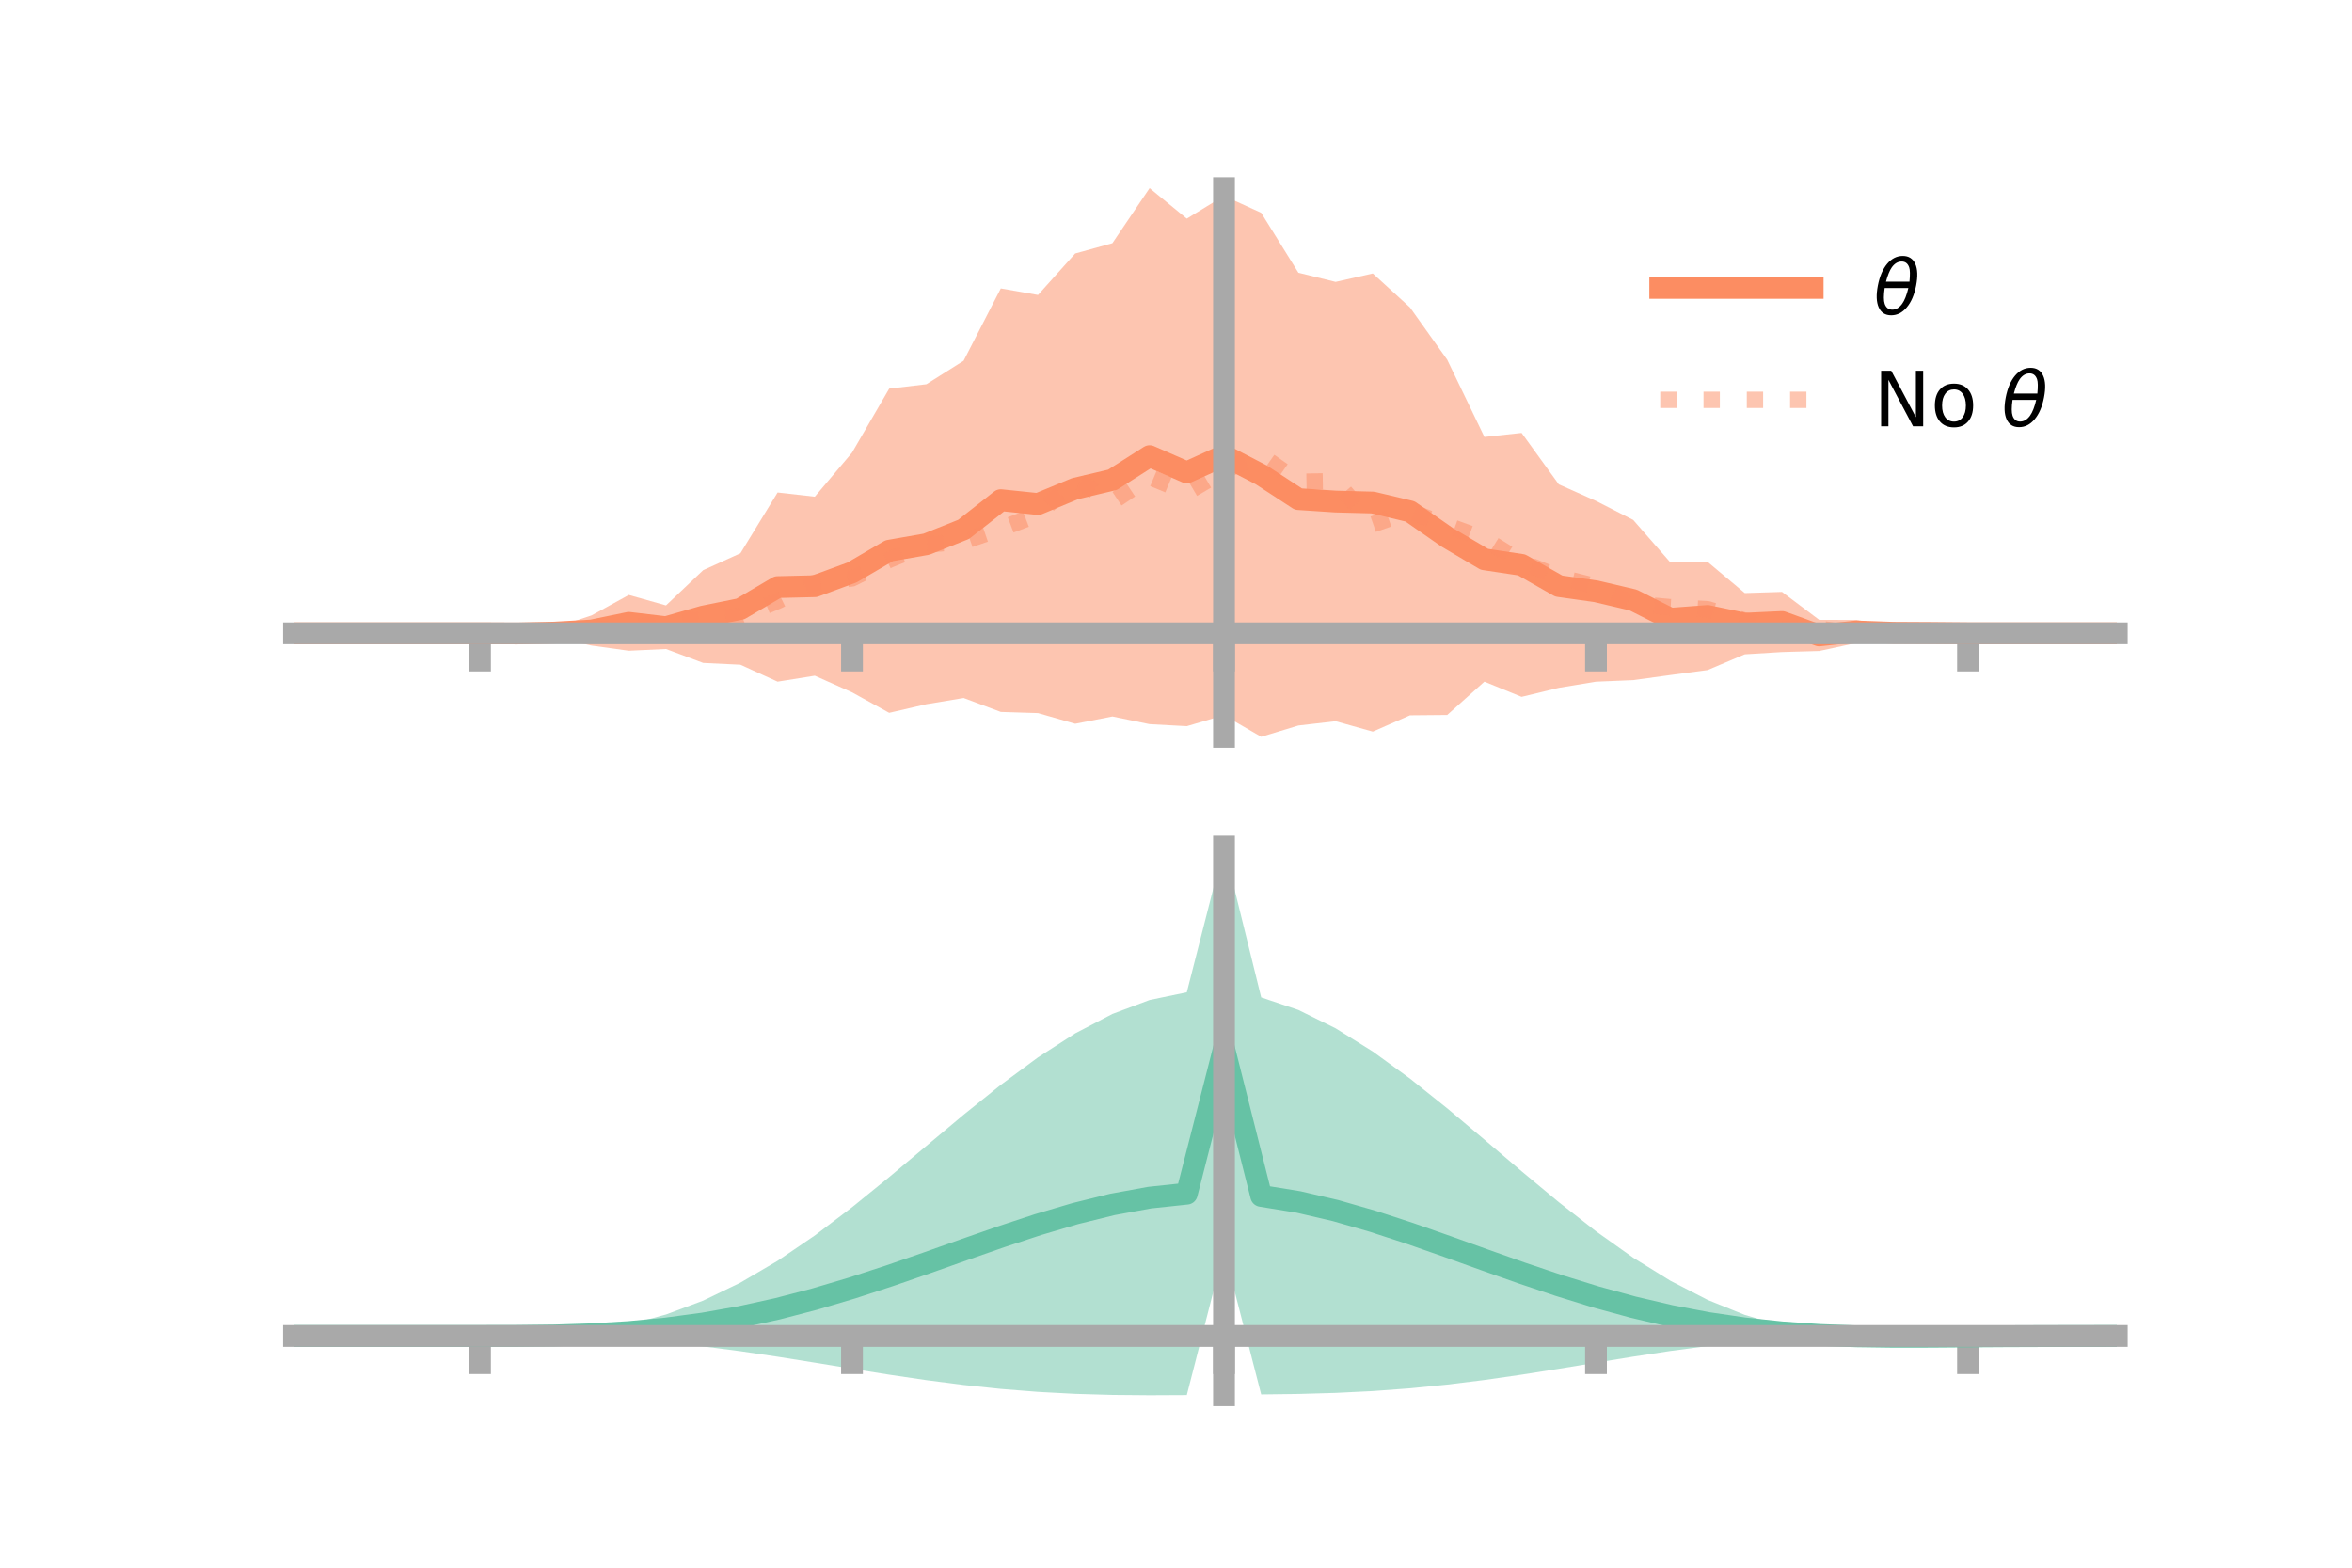 <?xml version="1.0" encoding="utf-8" standalone="no"?>
<!DOCTYPE svg PUBLIC "-//W3C//DTD SVG 1.1//EN"
  "http://www.w3.org/Graphics/SVG/1.1/DTD/svg11.dtd">
<!-- Created with matplotlib (https://matplotlib.org/) -->
<svg height="144pt" version="1.1" viewBox="0 0 216 144" width="216pt" xmlns="http://www.w3.org/2000/svg" xmlns:xlink="http://www.w3.org/1999/xlink">
 <defs>
  <style type="text/css">*{stroke-linecap:butt;stroke-linejoin:round;}</style>
 </defs>
 <g id="figure_1">
  <g id="patch_1">
   <path d="M 0 144 
L 216 144 
L 216 0 
L 0 0 
z
" style="fill:none;"/>
  </g>
  <g id="axes_1">
   <g id="patch_2">
    <path d="M 27 67.68 
L 194.4 67.68 
L 194.4 17.28 
L 27 17.28 
z
" style="fill:none;"/>
   </g>
   <g id="PolyCollection_1">
    <path clip-path="url(#pedaecdb193)" d="M 27 58.172 
L 27 58.172 
L 30.416 58.172 
L 33.833 58.172 
L 37.249 58.172 
L 40.665 58.172 
L 44.082 58.172 
L 47.498 58.072 
L 50.914 57.661 
L 54.331 56.527 
L 57.747 54.648 
L 61.163 55.61 
L 64.58 52.371 
L 67.996 50.822 
L 71.412 45.238 
L 74.829 45.625 
L 78.245 41.581 
L 81.661 35.696 
L 85.078 35.292 
L 88.494 33.137 
L 91.91 26.493 
L 95.327 27.095 
L 98.743 23.284 
L 102.159 22.339 
L 105.576 17.28 
L 108.992 20.082 
L 112.408 17.99 
L 115.824 19.548 
L 119.241 25.051 
L 122.657 25.895 
L 126.073 25.119 
L 129.49 28.242 
L 132.906 33.038 
L 136.322 40.135 
L 139.739 39.766 
L 143.155 44.489 
L 146.571 46.011 
L 149.988 47.757 
L 153.404 51.664 
L 156.82 51.61 
L 160.237 54.476 
L 163.653 54.369 
L 167.069 56.937 
L 170.486 56.944 
L 173.902 57.554 
L 177.318 57.926 
L 180.735 58.172 
L 184.151 58.172 
L 187.567 58.172 
L 190.984 58.172 
L 194.4 58.172 
L 194.4 58.172 
L 194.4 58.172 
L 190.984 58.172 
L 187.567 58.172 
L 184.151 58.172 
L 180.735 58.172 
L 177.318 58.358 
L 173.902 58.695 
L 170.486 59.06 
L 167.069 59.798 
L 163.653 59.896 
L 160.237 60.104 
L 156.82 61.549 
L 153.404 62.005 
L 149.988 62.474 
L 146.571 62.617 
L 143.155 63.18 
L 139.739 64.009 
L 136.322 62.615 
L 132.906 65.673 
L 129.49 65.704 
L 126.073 67.202 
L 122.657 66.245 
L 119.241 66.641 
L 115.824 67.68 
L 112.408 65.693 
L 108.992 66.701 
L 105.576 66.516 
L 102.159 65.812 
L 98.743 66.48 
L 95.327 65.499 
L 91.91 65.392 
L 88.494 64.115 
L 85.078 64.684 
L 81.661 65.475 
L 78.245 63.591 
L 74.829 62.067 
L 71.412 62.615 
L 67.996 61.057 
L 64.58 60.893 
L 61.163 59.615 
L 57.747 59.774 
L 54.331 59.3 
L 50.914 58.551 
L 47.498 58.304 
L 44.082 58.172 
L 40.665 58.172 
L 37.249 58.172 
L 33.833 58.172 
L 30.416 58.172 
L 27 58.172 
z
" style="fill:#fc8d62;fill-opacity:0.5;"/>
   </g>
   <g id="matplotlib.axis_1">
    <g id="xtick_1">
     <g id="line2d_1">
      <defs>
       <path d="M 0 0 
L 0 3.5 
" id="mb37a76017e" style="stroke:#a9a9a9;stroke-width:2;"/>
      </defs>
      <g>
       <use style="fill:#a9a9a9;stroke:#a9a9a9;stroke-width:2;" x="44.082" xlink:href="#mb37a76017e" y="58.172"/>
      </g>
     </g>
    </g>
    <g id="xtick_2">
     <g id="line2d_2">
      <g>
       <use style="fill:#a9a9a9;stroke:#a9a9a9;stroke-width:2;" x="78.245" xlink:href="#mb37a76017e" y="58.172"/>
      </g>
     </g>
    </g>
    <g id="xtick_3">
     <g id="line2d_3">
      <g>
       <use style="fill:#a9a9a9;stroke:#a9a9a9;stroke-width:2;" x="112.408" xlink:href="#mb37a76017e" y="58.172"/>
      </g>
     </g>
    </g>
    <g id="xtick_4">
     <g id="line2d_4">
      <g>
       <use style="fill:#a9a9a9;stroke:#a9a9a9;stroke-width:2;" x="146.571" xlink:href="#mb37a76017e" y="58.172"/>
      </g>
     </g>
    </g>
    <g id="xtick_5">
     <g id="line2d_5">
      <g>
       <use style="fill:#a9a9a9;stroke:#a9a9a9;stroke-width:2;" x="180.735" xlink:href="#mb37a76017e" y="58.172"/>
      </g>
     </g>
    </g>
   </g>
   <g id="matplotlib.axis_2"/>
   <g id="line2d_6">
    <path clip-path="url(#pedaecdb193)" d="M 27 58.172 
L 30.416 58.172 
L 33.833 58.172 
L 37.249 58.172 
L 40.665 58.172 
L 44.082 58.172 
L 47.498 58.188 
L 50.914 58.106 
L 54.331 57.914 
L 57.747 57.211 
L 61.163 57.613 
L 64.58 56.632 
L 67.996 55.939 
L 71.412 53.927 
L 74.829 53.846 
L 78.245 52.586 
L 81.661 50.586 
L 85.078 49.988 
L 88.494 48.626 
L 91.91 45.942 
L 95.327 46.297 
L 98.743 44.882 
L 102.159 44.076 
L 105.576 41.898 
L 108.992 43.392 
L 112.408 41.842 
L 115.824 43.614 
L 119.241 45.846 
L 122.657 46.07 
L 126.073 46.161 
L 129.49 46.973 
L 132.906 49.355 
L 136.322 51.375 
L 139.739 51.887 
L 143.155 53.834 
L 146.571 54.314 
L 149.988 55.116 
L 153.404 56.835 
L 156.82 56.579 
L 160.237 57.29 
L 163.653 57.133 
L 167.069 58.368 
L 170.486 58.002 
L 173.902 58.124 
L 177.318 58.142 
L 180.735 58.172 
L 184.151 58.172 
L 187.567 58.172 
L 190.984 58.172 
L 194.4 58.172 
" style="fill:none;stroke:#fc8d62;stroke-linecap:square;stroke-width:2;"/>
   </g>
   <g id="line2d_7">
    <path clip-path="url(#pedaecdb193)" d="M 27 58.172 
L 30.416 58.172 
L 33.833 58.172 
L 37.249 58.172 
L 40.665 58.172 
L 44.082 58.172 
L 47.498 58.169 
L 50.914 58.086 
L 54.331 57.76 
L 57.747 57.825 
L 61.163 57.026 
L 64.58 56.935 
L 67.996 56.608 
L 71.412 55.203 
L 74.829 53.53 
L 78.245 53.13 
L 81.661 51.423 
L 85.078 50.036 
L 88.494 49.727 
L 91.91 48.556 
L 95.327 47.262 
L 98.743 44.001 
L 102.159 46.095 
L 105.576 43.813 
L 108.992 45.236 
L 112.408 43.217 
L 115.824 41.842 
L 119.241 44.254 
L 122.657 44.198 
L 126.073 48.163 
L 129.49 46.965 
L 132.906 48.262 
L 136.322 49.51 
L 139.739 51.638 
L 143.155 52.999 
L 146.571 53.855 
L 149.988 55.457 
L 153.404 55.77 
L 156.82 55.955 
L 160.237 57.005 
L 163.653 57.781 
L 167.069 57.745 
L 170.486 58.247 
L 173.902 58.149 
L 177.318 58.174 
L 180.735 58.172 
L 184.151 58.172 
L 187.567 58.172 
L 190.984 58.172 
L 194.4 58.172 
" style="fill:none;stroke:#fc8d62;stroke-dasharray:1.5,2.475;stroke-dashoffset:0;stroke-opacity:0.5;stroke-width:1.5;"/>
   </g>
   <g id="patch_3">
    <path d="M 112.408 67.68 
L 112.408 17.28 
" style="fill:none;stroke:#a9a9a9;stroke-linecap:square;stroke-linejoin:miter;stroke-width:2;"/>
   </g>
   <g id="patch_4">
    <path d="M 194.4 67.68 
L 194.4 17.28 
" style="fill:none;"/>
   </g>
   <g id="patch_5">
    <path d="M 27 58.172 
L 194.4 58.172 
" style="fill:none;stroke:#a9a9a9;stroke-linecap:square;stroke-linejoin:miter;stroke-width:2;"/>
   </g>
   <g id="patch_6">
    <path d="M 27 17.28 
L 194.4 17.28 
" style="fill:none;"/>
   </g>
   <g id="legend_1">
    <g id="line2d_8">
     <path d="M 152.47 26.449 
L 166.47 26.449 
" style="fill:none;stroke:#fc8d62;stroke-linecap:square;stroke-width:2;"/>
    </g>
    <g id="line2d_9"/>
    <g id="text_1">
     <!-- $\theta$ -->
     <g transform="translate(172.07 28.899)scale(0.07 -0.07)">
      <defs>
       <path d="M 45.516 34.672 
L 14.453 34.672 
Q 12.359 20.062 14.5 13.875 
Q 17.188 6.25 24.469 6.25 
Q 31.781 6.25 37.359 13.922 
Q 42.234 20.656 45.516 34.672 
z
M 47.016 42.969 
Q 48.344 56.844 46.625 61.719 
Q 43.953 69.438 36.766 69.438 
Q 29.297 69.438 23.828 61.812 
Q 19.531 55.672 16.156 42.969 
z
M 38.188 76.766 
Q 49.906 76.766 54.594 66.406 
Q 59.281 56.109 55.719 37.844 
Q 52.203 19.625 43.453 9.281 
Q 34.766 -1.125 23.047 -1.125 
Q 11.281 -1.125 6.641 9.281 
Q 2 19.625 5.516 37.844 
Q 9.078 56.109 17.719 66.406 
Q 26.422 76.766 38.188 76.766 
z
" id="DejaVuSans-Oblique-952"/>
      </defs>
      <use transform="translate(0 0.234)" xlink:href="#DejaVuSans-Oblique-952"/>
     </g>
    </g>
    <g id="line2d_10">
     <path d="M 152.47 36.724 
L 166.47 36.724 
" style="fill:none;stroke:#fc8d62;stroke-dasharray:1.5,2.475;stroke-dashoffset:0;stroke-opacity:0.5;stroke-width:1.5;"/>
    </g>
    <g id="line2d_11"/>
    <g id="text_2">
     <!-- No $\theta$ -->
     <g transform="translate(172.07 39.174)scale(0.07 -0.07)">
      <defs>
       <path d="M 9.812 72.906 
L 23.094 72.906 
L 55.422 11.922 
L 55.422 72.906 
L 64.984 72.906 
L 64.984 0 
L 51.703 0 
L 19.391 60.984 
L 19.391 0 
L 9.812 0 
z
" id="DejaVuSans-78"/>
       <path d="M 30.609 48.391 
Q 23.391 48.391 19.188 42.75 
Q 14.984 37.109 14.984 27.297 
Q 14.984 17.484 19.156 11.844 
Q 23.344 6.203 30.609 6.203 
Q 37.797 6.203 41.984 11.859 
Q 46.188 17.531 46.188 27.297 
Q 46.188 37.016 41.984 42.703 
Q 37.797 48.391 30.609 48.391 
z
M 30.609 56 
Q 42.328 56 49.016 48.375 
Q 55.719 40.766 55.719 27.297 
Q 55.719 13.875 49.016 6.219 
Q 42.328 -1.422 30.609 -1.422 
Q 18.844 -1.422 12.172 6.219 
Q 5.516 13.875 5.516 27.297 
Q 5.516 40.766 12.172 48.375 
Q 18.844 56 30.609 56 
z
" id="DejaVuSans-111"/>
       <path id="DejaVuSans-32"/>
      </defs>
      <use transform="translate(0 0.234)" xlink:href="#DejaVuSans-78"/>
      <use transform="translate(74.805 0.234)" xlink:href="#DejaVuSans-111"/>
      <use transform="translate(135.986 0.234)" xlink:href="#DejaVuSans-32"/>
      <use transform="translate(167.773 0.234)" xlink:href="#DejaVuSans-Oblique-952"/>
     </g>
    </g>
   </g>
  </g>
  <g id="axes_2">
   <g id="patch_7">
    <path d="M 27 128.16 
L 194.4 128.16 
L 194.4 77.76 
L 27 77.76 
z
" style="fill:none;"/>
   </g>
   <g id="PolyCollection_2">
    <path clip-path="url(#pec696e5324)" d="M 27 122.717 
L 27 122.71 
L 30.416 122.712 
L 33.833 122.712 
L 37.249 122.713 
L 40.665 122.713 
L 44.082 122.712 
L 47.498 122.694 
L 50.914 122.57 
L 54.331 122.25 
L 57.747 121.659 
L 61.163 120.742 
L 64.58 119.465 
L 67.996 117.816 
L 71.412 115.81 
L 74.829 113.484 
L 78.245 110.895 
L 81.661 108.122 
L 85.078 105.255 
L 88.494 102.396 
L 91.91 99.649 
L 95.327 97.123 
L 98.743 94.92 
L 102.159 93.136 
L 105.576 91.855 
L 108.992 91.147 
L 112.408 77.76 
L 115.824 91.615 
L 119.241 92.769 
L 122.657 94.455 
L 126.073 96.588 
L 129.49 99.072 
L 132.906 101.805 
L 136.322 104.678 
L 139.739 107.586 
L 143.155 110.424 
L 146.571 113.099 
L 149.988 115.527 
L 153.404 117.642 
L 156.82 119.399 
L 160.237 120.778 
L 163.653 121.776 
L 167.069 122.397 
L 170.486 122.58 
L 173.902 122.584 
L 177.318 122.605 
L 180.735 122.639 
L 184.151 122.667 
L 187.567 122.686 
L 190.984 122.699 
L 194.4 122.706 
L 194.4 122.724 
L 194.4 122.724 
L 190.984 122.739 
L 187.567 122.765 
L 184.151 122.81 
L 180.735 122.879 
L 177.318 122.965 
L 173.902 122.996 
L 170.486 122.907 
L 167.069 122.835 
L 163.653 122.988 
L 160.237 123.265 
L 156.82 123.638 
L 153.404 124.094 
L 149.988 124.612 
L 146.571 125.167 
L 143.155 125.729 
L 139.739 126.268 
L 136.322 126.76 
L 132.906 127.182 
L 129.49 127.522 
L 126.073 127.775 
L 122.657 127.943 
L 119.241 128.04 
L 115.824 128.085 
L 112.408 114.811 
L 108.992 128.144 
L 105.576 128.16 
L 102.159 128.13 
L 98.743 128.031 
L 95.327 127.849 
L 91.91 127.577 
L 88.494 127.216 
L 85.078 126.775 
L 81.661 126.27 
L 78.245 125.725 
L 74.829 125.165 
L 71.412 124.62 
L 67.996 124.116 
L 64.58 123.676 
L 61.163 123.316 
L 57.747 123.045 
L 54.331 122.863 
L 50.914 122.76 
L 47.498 122.719 
L 44.082 122.713 
L 40.665 122.713 
L 37.249 122.713 
L 33.833 122.713 
L 30.416 122.714 
L 27 122.717 
z
" style="fill:#66c2a5;fill-opacity:0.5;"/>
   </g>
   <g id="matplotlib.axis_3">
    <g id="xtick_6">
     <g id="line2d_12">
      <g>
       <use style="fill:#a9a9a9;stroke:#a9a9a9;stroke-width:2;" x="44.082" xlink:href="#mb37a76017e" y="122.713"/>
      </g>
     </g>
    </g>
    <g id="xtick_7">
     <g id="line2d_13">
      <g>
       <use style="fill:#a9a9a9;stroke:#a9a9a9;stroke-width:2;" x="78.245" xlink:href="#mb37a76017e" y="122.713"/>
      </g>
     </g>
    </g>
    <g id="xtick_8">
     <g id="line2d_14">
      <g>
       <use style="fill:#a9a9a9;stroke:#a9a9a9;stroke-width:2;" x="112.408" xlink:href="#mb37a76017e" y="122.713"/>
      </g>
     </g>
    </g>
    <g id="xtick_9">
     <g id="line2d_15">
      <g>
       <use style="fill:#a9a9a9;stroke:#a9a9a9;stroke-width:2;" x="146.571" xlink:href="#mb37a76017e" y="122.713"/>
      </g>
     </g>
    </g>
    <g id="xtick_10">
     <g id="line2d_16">
      <g>
       <use style="fill:#a9a9a9;stroke:#a9a9a9;stroke-width:2;" x="180.735" xlink:href="#mb37a76017e" y="122.713"/>
      </g>
     </g>
    </g>
   </g>
   <g id="matplotlib.axis_4"/>
   <g id="line2d_17">
    <path clip-path="url(#pec696e5324)" d="M 27 122.713 
L 30.416 122.713 
L 33.833 122.713 
L 37.249 122.713 
L 40.665 122.713 
L 44.082 122.713 
L 47.498 122.706 
L 50.914 122.665 
L 54.331 122.556 
L 57.747 122.352 
L 61.163 122.029 
L 64.58 121.57 
L 67.996 120.966 
L 71.412 120.215 
L 74.829 119.324 
L 78.245 118.31 
L 81.661 117.196 
L 85.078 116.015 
L 88.494 114.806 
L 91.91 113.613 
L 95.327 112.486 
L 98.743 111.476 
L 102.159 110.633 
L 105.576 110.008 
L 108.992 109.645 
L 112.408 96.286 
L 115.824 109.85 
L 119.241 110.404 
L 122.657 111.199 
L 126.073 112.181 
L 129.49 113.297 
L 132.906 114.494 
L 136.322 115.719 
L 139.739 116.927 
L 143.155 118.076 
L 146.571 119.133 
L 149.988 120.069 
L 153.404 120.868 
L 156.82 121.519 
L 160.237 122.021 
L 163.653 122.382 
L 167.069 122.616 
L 170.486 122.744 
L 173.902 122.79 
L 177.318 122.785 
L 180.735 122.759 
L 184.151 122.738 
L 187.567 122.726 
L 190.984 122.719 
L 194.4 122.715 
" style="fill:none;stroke:#66c2a5;stroke-linecap:square;stroke-width:2;"/>
   </g>
   <g id="patch_8">
    <path d="M 112.408 128.16 
L 112.408 77.76 
" style="fill:none;stroke:#a9a9a9;stroke-linecap:square;stroke-linejoin:miter;stroke-width:2;"/>
   </g>
   <g id="patch_9">
    <path d="M 194.4 128.16 
L 194.4 77.76 
" style="fill:none;"/>
   </g>
   <g id="patch_10">
    <path d="M 27 122.713 
L 194.4 122.713 
" style="fill:none;stroke:#a9a9a9;stroke-linecap:square;stroke-linejoin:miter;stroke-width:2;"/>
   </g>
   <g id="patch_11">
    <path d="M 27 77.76 
L 194.4 77.76 
" style="fill:none;"/>
   </g>
  </g>
 </g>
 <defs>
  <clipPath id="pedaecdb193">
   <rect height="50.4" width="167.4" x="27" y="17.28"/>
  </clipPath>
  <clipPath id="pec696e5324">
   <rect height="50.4" width="167.4" x="27" y="77.76"/>
  </clipPath>
 </defs>
</svg>
